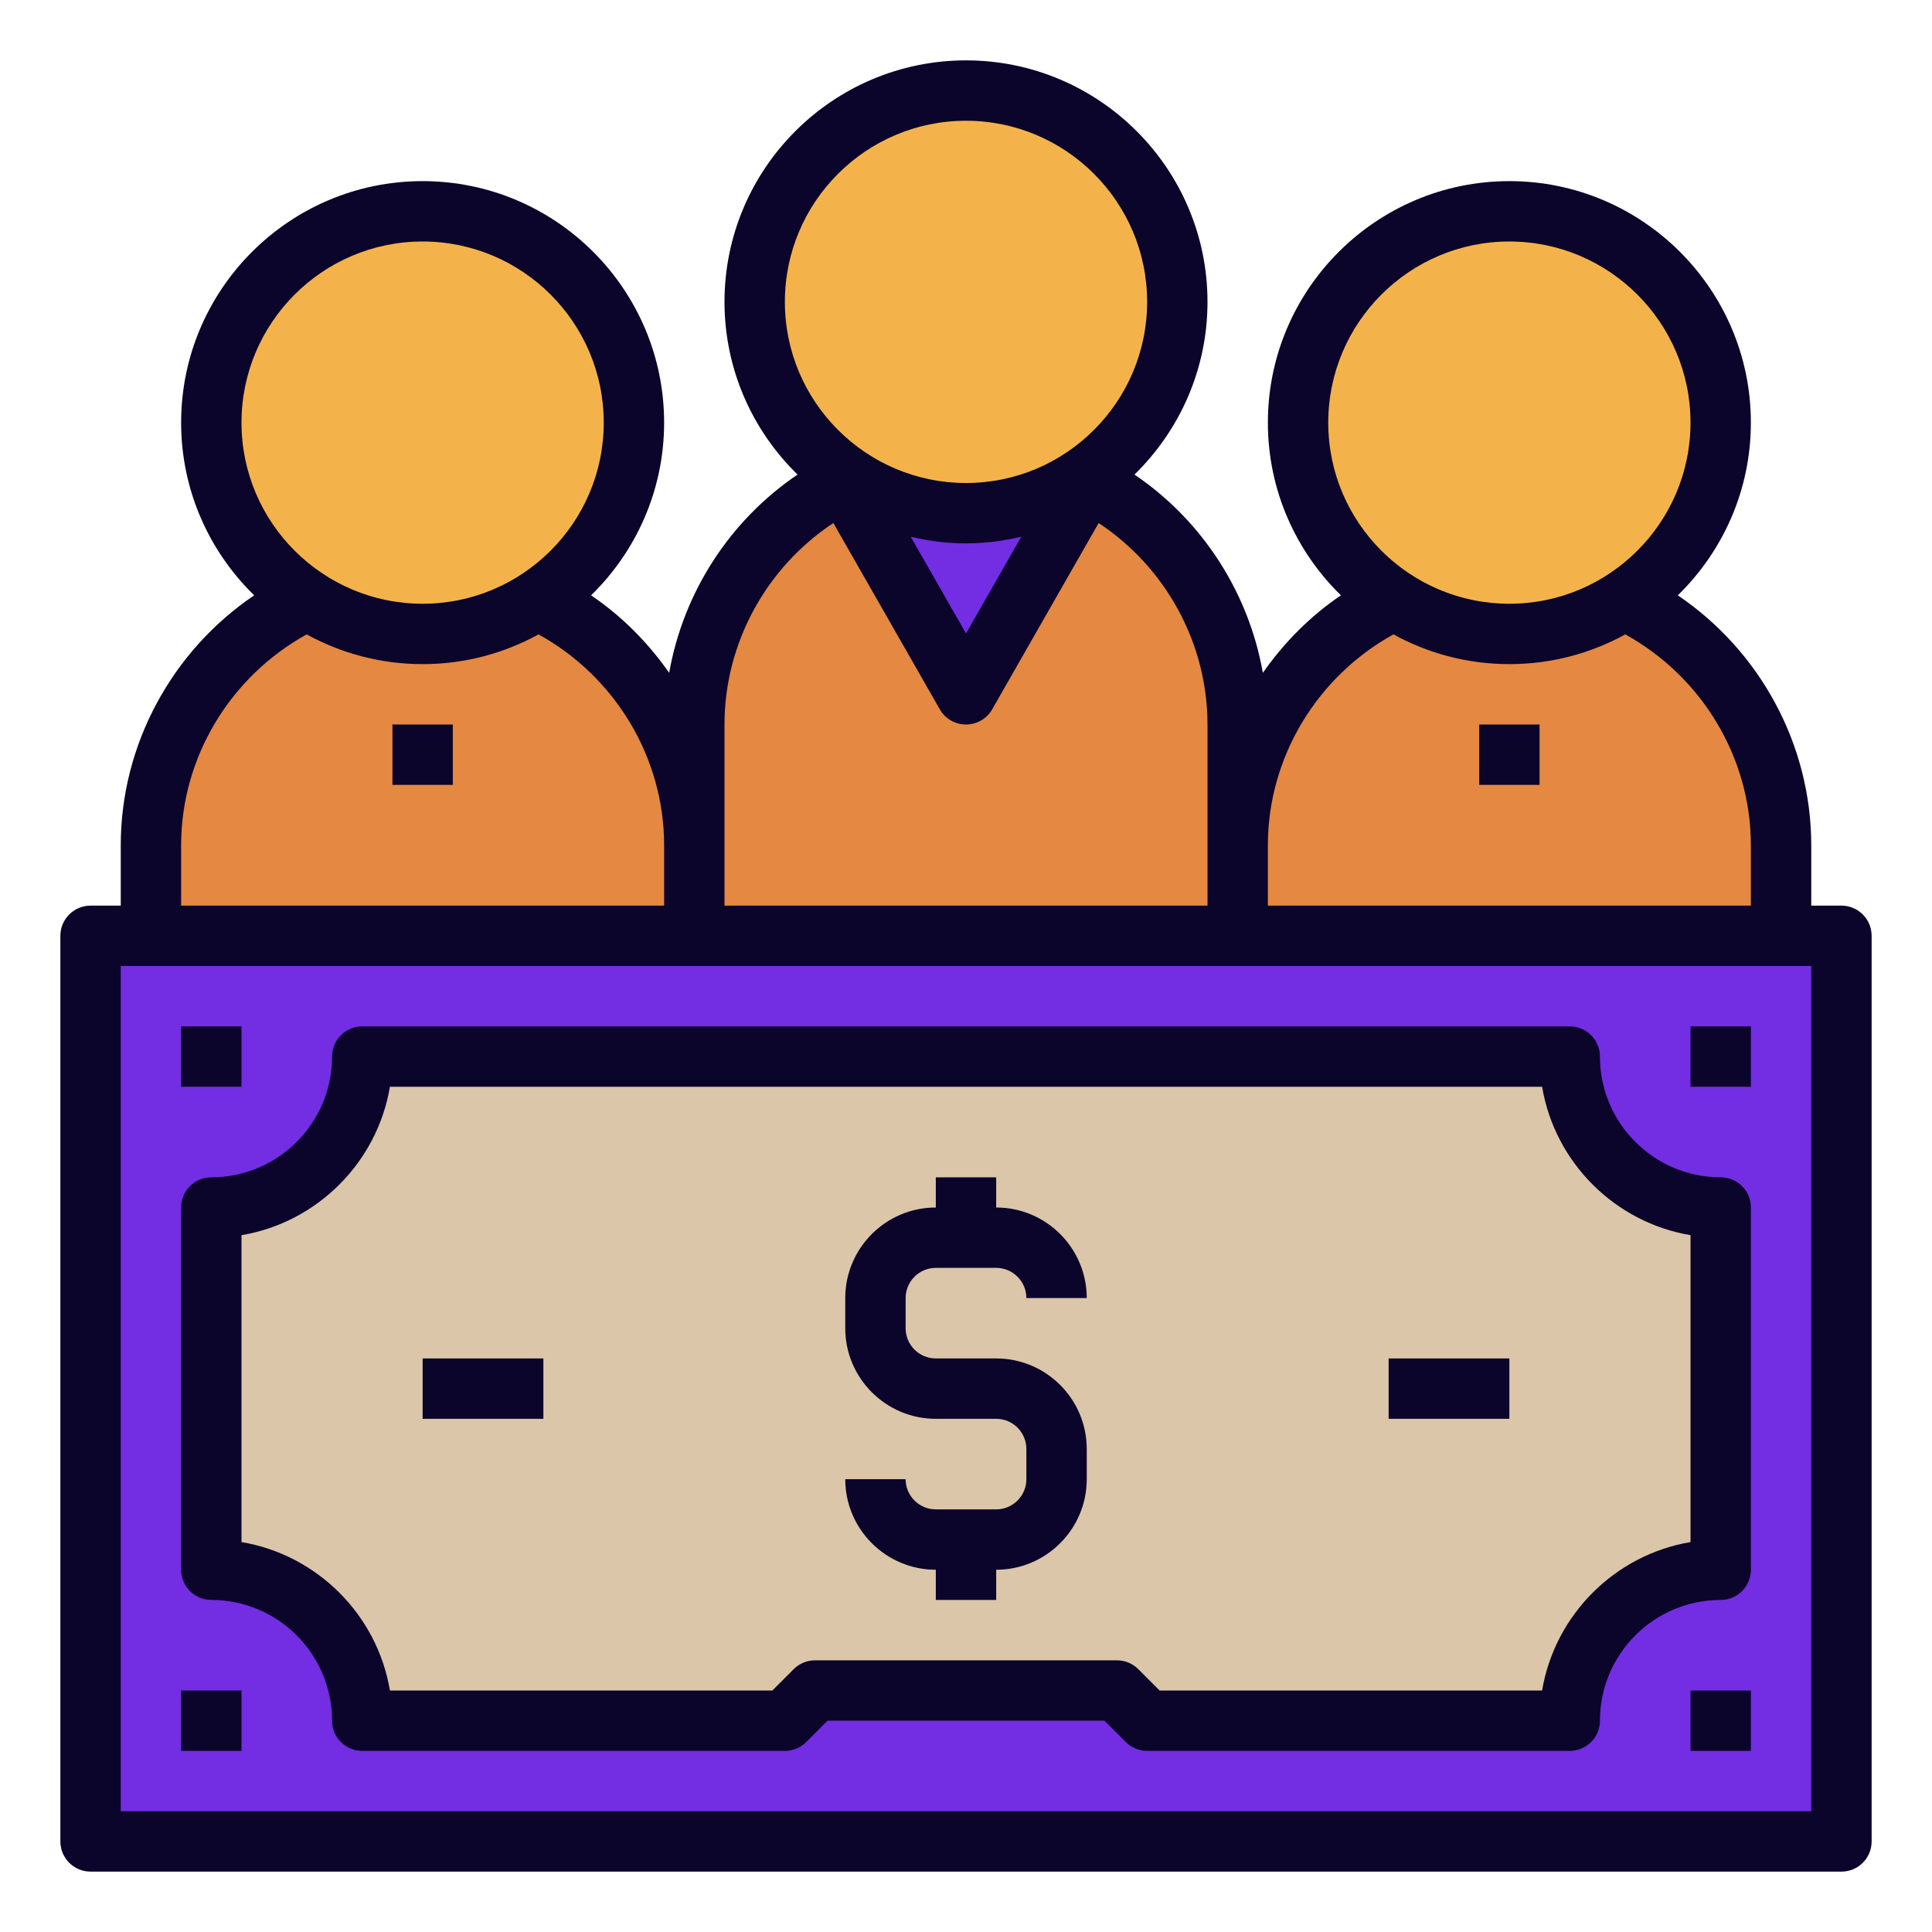 <svg id="Layer_3" enable-background="new 0 0 64 64" height="512" viewBox="0 0 64 64" width="512" xmlns="http://www.w3.org/2000/svg"><path d="m61 31v30h-58v-30z" fill="#732de2"/><path d="m50 19c-4.971 0-9 4.029-9 9v3h18v-3c0-4.971-4.029-9-9-9z" fill="#e58842"/><path d="m32 15c-4.971 0-9 4.029-9 9v7h18v-7c0-4.971-4.029-9-9-9z" fill="#e58842"/><path d="m36 16v-.053c-1.206-.601-2.561-.947-4-.947s-2.794.346-4 .947v.053l4 7z" fill="#732de2"/><path d="m14 19c-4.971 0-9 4.029-9 9v3h18v-3c0-4.971-4.029-9-9-9z" fill="#e58842"/><path d="m57 40v12c-2.76 0-5 2.24-5 5h-14l-1-1h-10l-1 1h-14c0-2.76-2.24-5-5-5v-12c2.76 0 5-2.24 5-5h40c0 2.76 2.24 5 5 5z" fill="#dbc6a9"/><circle cx="14" cy="14" fill="#f4b34a" r="7"/><circle cx="32" cy="10" fill="#f4b34a" r="7"/><circle cx="50" cy="14" fill="#f4b34a" r="7"/><g fill="#0b052b"><path d="m61 30h-1v-2c0-3.334-1.697-6.437-4.42-8.279 1.49-1.453 2.42-3.48 2.42-5.721 0-4.411-3.589-8-8-8s-8 3.589-8 8c0 2.241.93 4.268 2.42 5.721-1.024.693-1.889 1.571-2.586 2.567-.47-2.662-2.005-5.046-4.253-6.567 1.489-1.453 2.419-3.48 2.419-5.721 0-4.411-3.589-8-8-8s-8 3.589-8 8c0 2.241.93 4.268 2.42 5.721-2.248 1.521-3.783 3.904-4.253 6.567-.697-.995-1.563-1.874-2.586-2.567 1.489-1.453 2.419-3.48 2.419-5.721 0-4.411-3.589-8-8-8s-8 3.589-8 8c0 2.241.93 4.268 2.42 5.721-2.723 1.842-4.42 4.945-4.42 8.279v2h-1c-.552 0-1 .447-1 1v30c0 .553.448 1 1 1h58c.552 0 1-.447 1-1v-30c0-.553-.448-1-1-1zm-17-16c0-3.309 2.691-6 6-6s6 2.691 6 6-2.691 6-6 6-6-2.691-6-6zm2.16 7.015c1.141.627 2.449.985 3.84.985s2.699-.358 3.84-.985c2.536 1.399 4.16 4.077 4.16 6.985v2h-16v-2c0-2.908 1.624-5.586 4.16-6.985zm-20.16-11.015c0-3.309 2.691-6 6-6s6 2.691 6 6-2.691 6-6 6-6-2.691-6-6zm7.831 7.78-1.831 3.204-1.831-3.204c.589.139 1.2.22 1.831.22s1.242-.081 1.831-.22zm-9.831 6.22c0-2.695 1.385-5.207 3.606-6.674l3.526 6.17c.178.312.509.504.868.504s.69-.192.868-.504l3.526-6.17c2.221 1.467 3.606 3.979 3.606 6.674v6h-16zm-16-10c0-3.309 2.691-6 6-6s6 2.691 6 6-2.691 6-6 6-6-2.691-6-6zm-2 14c0-2.908 1.624-5.586 4.16-6.985 1.141.627 2.449.985 3.84.985s2.699-.358 3.84-.985c2.536 1.399 4.16 4.077 4.16 6.985v2h-16zm54 32h-56v-28h56z"/><path d="m33 50h-2c-.551 0-1-.448-1-1h-2c0 1.654 1.346 3 3 3v1h2v-1c1.654 0 3-1.346 3-3v-1c0-1.654-1.346-3-3-3h-2c-.551 0-1-.448-1-1v-1c0-.552.449-1 1-1h2c.551 0 1 .448 1 1h2c0-1.654-1.346-3-3-3v-1h-2v1c-1.654 0-3 1.346-3 3v1c0 1.654 1.346 3 3 3h2c.551 0 1 .448 1 1v1c0 .552-.449 1-1 1z"/><path d="m56 34h2v2h-2z"/><path d="m56 56h2v2h-2z"/><path d="m6 34h2v2h-2z"/><path d="m6 56h2v2h-2z"/><path d="m7 53c2.206 0 4 1.794 4 4 0 .553.448 1 1 1h14c.265 0 .52-.105.707-.293l.707-.707h9.172l.707.707c.187.188.442.293.707.293h14c.552 0 1-.447 1-1 0-2.206 1.794-4 4-4 .552 0 1-.447 1-1v-12c0-.553-.448-1-1-1-2.206 0-4-1.794-4-4 0-.553-.448-1-1-1h-40c-.552 0-1 .447-1 1 0 2.206-1.794 4-4 4-.552 0-1 .447-1 1v12c0 .553.448 1 1 1zm1-12.083c2.509-.423 4.494-2.408 4.917-4.917h38.167c.422 2.509 2.408 4.494 4.917 4.917v10.166c-2.509.423-4.494 2.408-4.917 4.917h-12.67l-.707-.707c-.187-.188-.442-.293-.707-.293h-10c-.265 0-.52.105-.707.293l-.707.707h-12.669c-.422-2.509-2.408-4.494-4.917-4.917z"/><path d="m46 45h4v2h-4z"/><path d="m14 45h4v2h-4z"/><path d="m13 24h2v2h-2z"/><path d="m49 24h2v2h-2z"/></g></svg>